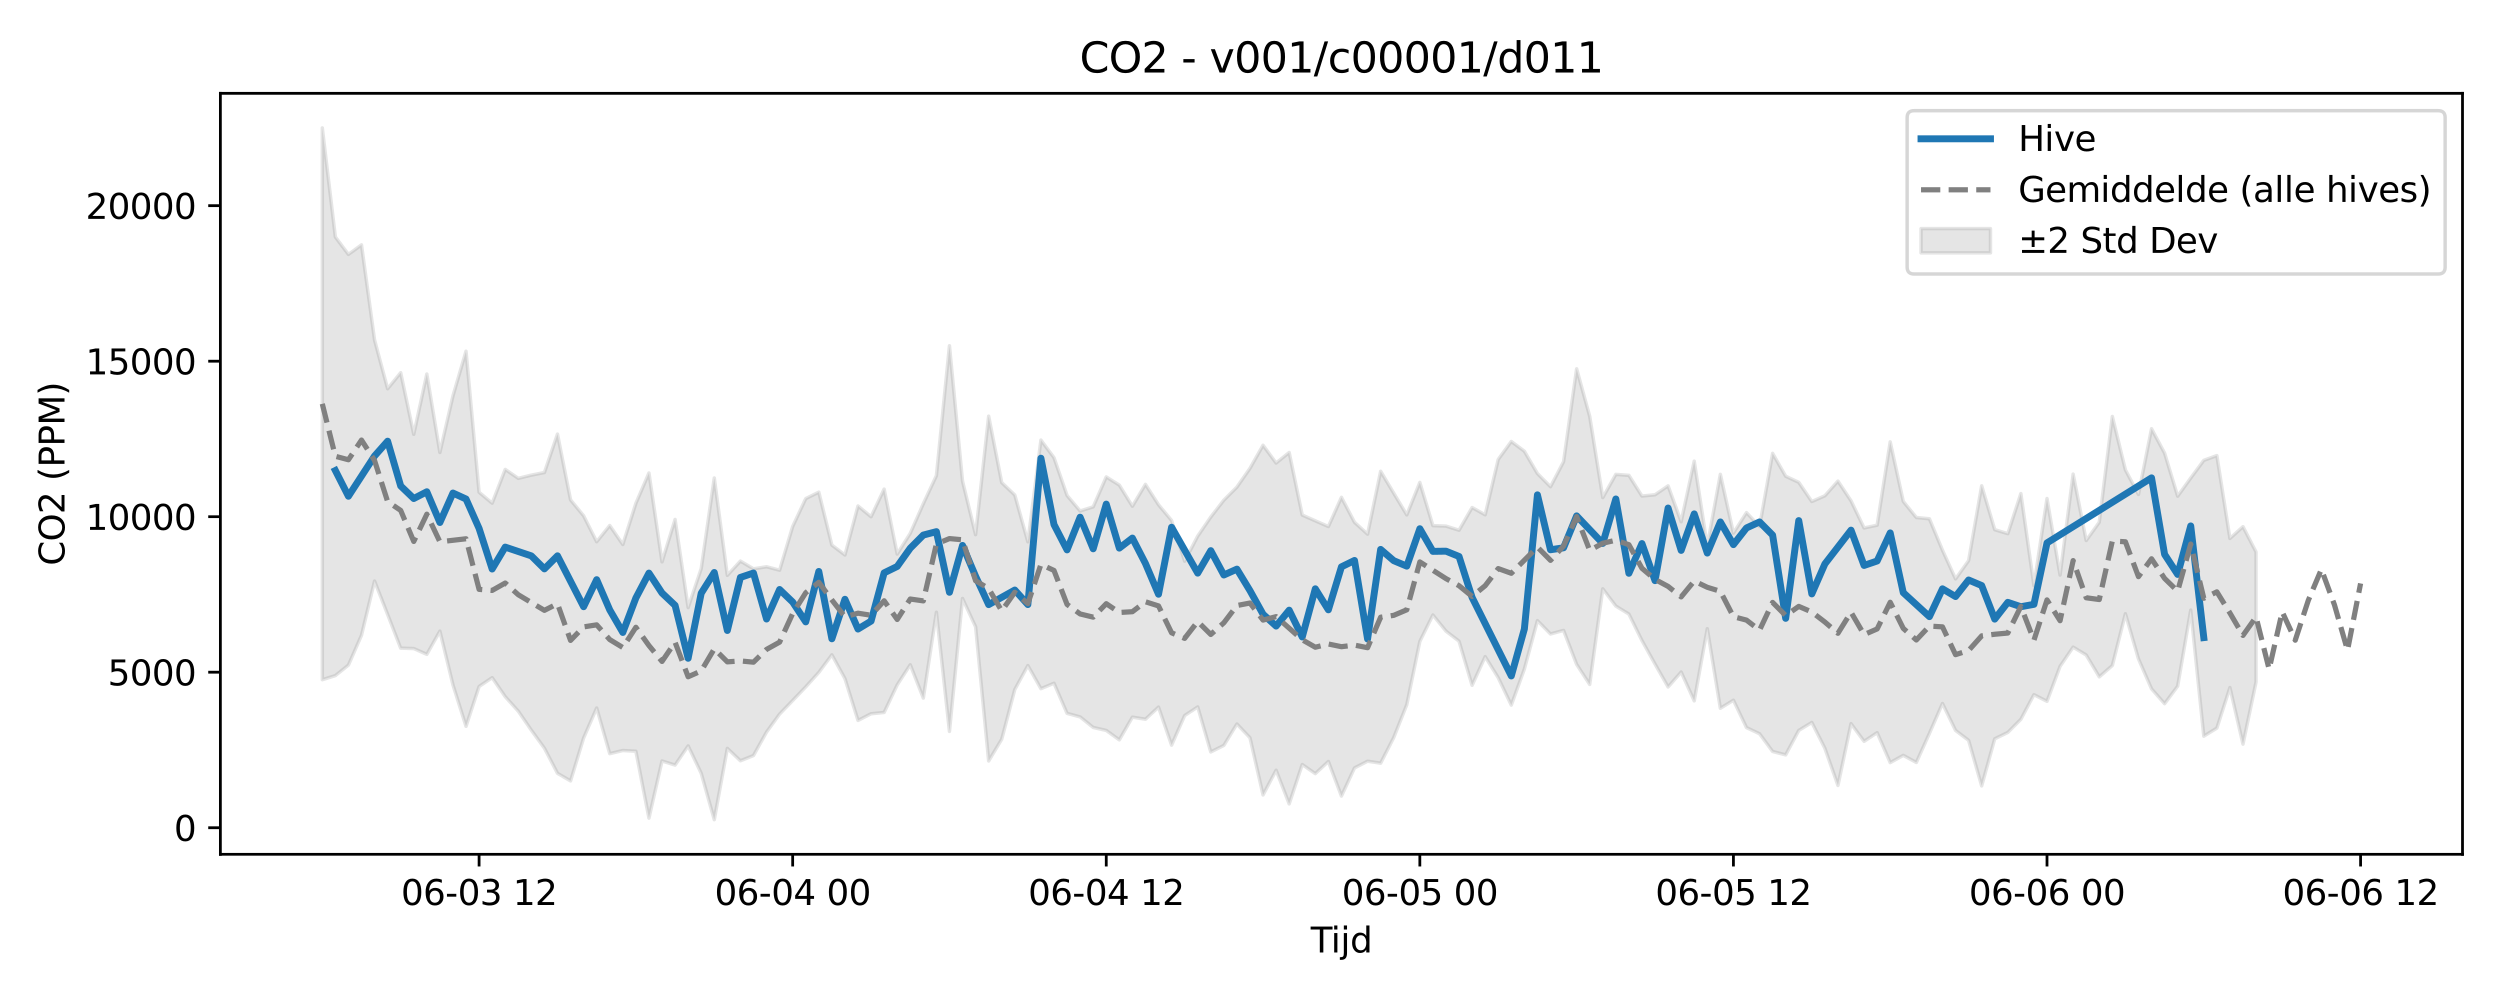 <?xml version="1.0" encoding="utf-8" standalone="no"?>
<!DOCTYPE svg PUBLIC "-//W3C//DTD SVG 1.1//EN"
  "http://www.w3.org/Graphics/SVG/1.1/DTD/svg11.dtd">
<svg xmlns:xlink="http://www.w3.org/1999/xlink" width="720pt" height="288pt" viewBox="0 0 720 288" xmlns="http://www.w3.org/2000/svg" version="1.1">
 <defs>
  <style type="text/css">*{stroke-linejoin: round; stroke-linecap: butt}</style>
 </defs>
 <g id="figure_1">
  <g id="patch_1">
   <path d="M 0 288 
L 720 288 
L 720 0 
L 0 0 
z
" style="fill: #ffffff"/>
  </g>
  <g id="axes_1">
   <g id="patch_2">
    <path d="M 63.47 246.04 
L 709.2 246.04 
L 709.2 26.88 
L 63.47 26.88 
z
" style="fill: #ffffff"/>
   </g>
   <g id="FillBetweenPolyCollection_1">
    <defs>
     <path id="mf623553b68" d="M 92.821 -251.158 
L 92.821 -92.24 
L 96.584 -93.425 
L 100.347 -96.45 
L 104.11 -105.041 
L 107.873 -120.658 
L 111.636 -111.041 
L 115.399 -101.328 
L 119.162 -101.215 
L 122.925 -99.547 
L 126.688 -106.239 
L 130.451 -90.764 
L 134.214 -78.809 
L 137.977 -90.292 
L 141.74 -92.833 
L 145.503 -87.361 
L 149.266 -83.179 
L 153.029 -77.699 
L 156.792 -72.515 
L 160.555 -65.285 
L 164.318 -63.092 
L 168.081 -75.453 
L 171.844 -84.104 
L 175.607 -70.941 
L 179.37 -71.848 
L 183.133 -71.648 
L 186.896 -52.376 
L 190.659 -68.841 
L 194.422 -67.657 
L 198.185 -73.179 
L 201.948 -65.296 
L 205.711 -51.922 
L 209.474 -72.469 
L 213.237 -68.896 
L 217 -70.399 
L 220.763 -77.158 
L 224.526 -82.348 
L 228.289 -86.242 
L 232.052 -90.177 
L 235.815 -94.343 
L 239.578 -99.415 
L 243.341 -92.564 
L 247.104 -80.514 
L 250.867 -82.437 
L 254.63 -82.813 
L 258.393 -90.753 
L 262.156 -96.55 
L 265.919 -86.949 
L 269.682 -111.677 
L 273.445 -77.348 
L 277.208 -115.636 
L 280.971 -107.479 
L 284.734 -68.831 
L 288.497 -75.11 
L 292.26 -89.414 
L 296.023 -96.321 
L 299.786 -89.656 
L 303.549 -91.227 
L 307.312 -82.549 
L 311.075 -81.527 
L 314.838 -78.496 
L 318.601 -77.631 
L 322.364 -74.916 
L 326.127 -81.453 
L 329.89 -80.863 
L 333.653 -84.36 
L 337.416 -73.395 
L 341.179 -81.92 
L 344.942 -84.408 
L 348.705 -71.44 
L 352.468 -73.315 
L 356.231 -79.484 
L 359.994 -75.53 
L 363.757 -59.05 
L 367.52 -66.174 
L 371.283 -56.471 
L 375.046 -67.82 
L 378.809 -65.189 
L 382.572 -68.697 
L 386.335 -58.729 
L 390.098 -66.834 
L 393.861 -68.767 
L 397.624 -68.206 
L 401.387 -75.569 
L 405.15 -85.037 
L 408.913 -103.268 
L 412.676 -110.883 
L 416.439 -106.237 
L 420.202 -103.333 
L 423.965 -90.623 
L 427.728 -98.893 
L 431.491 -92.807 
L 435.254 -84.933 
L 439.017 -95.311 
L 442.78 -109.256 
L 446.543 -105.414 
L 450.306 -106.445 
L 454.069 -96.665 
L 457.832 -90.874 
L 461.595 -118.422 
L 465.358 -113.451 
L 469.121 -111.15 
L 472.884 -103.517 
L 476.647 -96.754 
L 480.41 -90.147 
L 484.173 -94.454 
L 487.936 -86.148 
L 491.699 -106.943 
L 495.462 -84.016 
L 499.225 -86.336 
L 502.988 -78.452 
L 506.751 -76.675 
L 510.514 -71.568 
L 514.277 -70.593 
L 518.04 -77.633 
L 521.803 -79.932 
L 525.566 -72.485 
L 529.329 -61.784 
L 533.092 -79.595 
L 536.855 -74.493 
L 540.618 -76.992 
L 544.381 -68.359 
L 548.144 -70.456 
L 551.907 -68.408 
L 555.67 -76.779 
L 559.433 -85.391 
L 563.196 -77.64 
L 566.959 -74.776 
L 570.722 -61.653 
L 574.485 -75.221 
L 578.248 -77.055 
L 582.011 -80.845 
L 585.774 -87.93 
L 589.537 -86.021 
L 593.3 -96.102 
L 597.063 -101.623 
L 600.826 -99.358 
L 604.589 -93.065 
L 608.352 -96.327 
L 612.115 -111.254 
L 615.878 -98.248 
L 619.641 -89.616 
L 623.404 -85.328 
L 627.167 -90.382 
L 630.93 -112.305 
L 634.693 -75.979 
L 638.456 -78.304 
L 642.219 -89.984 
L 645.982 -73.684 
L 649.745 -91.595 
L 649.745 -129.028 
L 649.745 -129.028 
L 645.982 -136.325 
L 642.219 -132.919 
L 638.456 -156.793 
L 634.693 -155.423 
L 630.93 -150.32 
L 627.167 -145.1 
L 623.404 -157.495 
L 619.641 -164.526 
L 615.878 -145.599 
L 612.115 -152.681 
L 608.352 -168.059 
L 604.589 -137.599 
L 600.826 -132.33 
L 597.063 -151.463 
L 593.3 -122.376 
L 589.537 -144.43 
L 585.774 -119.304 
L 582.011 -145.851 
L 578.248 -134.306 
L 574.485 -135.451 
L 570.722 -148.095 
L 566.959 -126.538 
L 563.196 -121.272 
L 559.433 -129.543 
L 555.67 -138.594 
L 551.907 -138.961 
L 548.144 -143.586 
L 544.381 -160.74 
L 540.618 -136.74 
L 536.855 -135.951 
L 533.092 -143.776 
L 529.329 -149.447 
L 525.566 -145.219 
L 521.803 -143.558 
L 518.04 -149.091 
L 514.277 -150.837 
L 510.514 -157.441 
L 506.751 -136.35 
L 502.988 -140.37 
L 499.225 -134.455 
L 495.462 -151.398 
L 491.699 -130.779 
L 487.936 -155.191 
L 484.173 -137.733 
L 480.41 -148.075 
L 476.647 -145.51 
L 472.884 -145.139 
L 469.121 -151.106 
L 465.358 -151.38 
L 461.595 -144.682 
L 457.832 -168.099 
L 454.069 -181.783 
L 450.306 -155.021 
L 446.543 -147.827 
L 442.78 -151.618 
L 439.017 -158.057 
L 435.254 -160.856 
L 431.491 -155.686 
L 427.728 -139.741 
L 423.965 -141.833 
L 420.202 -135.298 
L 416.439 -136.485 
L 412.676 -136.618 
L 408.913 -149.064 
L 405.15 -139.713 
L 401.387 -145.986 
L 397.624 -152.279 
L 393.861 -134.158 
L 390.098 -137.586 
L 386.335 -144.773 
L 382.572 -136.36 
L 378.809 -138.009 
L 375.046 -139.67 
L 371.283 -157.682 
L 367.52 -154.65 
L 363.757 -159.773 
L 359.994 -153.131 
L 356.231 -147.727 
L 352.468 -143.962 
L 348.705 -139.099 
L 344.942 -133.599 
L 341.179 -126.383 
L 337.416 -138.108 
L 333.653 -142.634 
L 329.89 -148.518 
L 326.127 -142.201 
L 322.364 -148.296 
L 318.601 -150.645 
L 314.838 -142.028 
L 311.075 -140.839 
L 307.312 -145.308 
L 303.549 -156.192 
L 299.786 -161.261 
L 296.023 -131.947 
L 292.26 -145.436 
L 288.497 -149.013 
L 284.734 -168.147 
L 280.971 -134.014 
L 277.208 -149.437 
L 273.445 -188.43 
L 269.682 -151.006 
L 265.919 -142.939 
L 262.156 -134.41 
L 258.393 -128.431 
L 254.63 -147.139 
L 250.867 -139.178 
L 247.104 -142.281 
L 243.341 -128.165 
L 239.578 -131.015 
L 235.815 -146.263 
L 232.052 -144.402 
L 228.289 -136.366 
L 224.526 -123.783 
L 220.763 -124.782 
L 217 -124.183 
L 213.237 -126.411 
L 209.474 -122.298 
L 205.711 -150.341 
L 201.948 -124.236 
L 198.185 -113.006 
L 194.422 -138.41 
L 190.659 -126.175 
L 186.896 -151.785 
L 183.133 -143.034 
L 179.37 -131.178 
L 175.607 -136.661 
L 171.844 -131.983 
L 168.081 -139.455 
L 164.318 -144.037 
L 160.555 -162.981 
L 156.792 -151.917 
L 153.029 -151.164 
L 149.266 -150.239 
L 145.503 -152.81 
L 141.74 -143.083 
L 137.977 -146.232 
L 134.214 -186.854 
L 130.451 -173.976 
L 126.688 -157.687 
L 122.925 -180.281 
L 119.162 -162.914 
L 115.399 -180.665 
L 111.636 -176.038 
L 107.873 -190.085 
L 104.11 -217.487 
L 100.347 -214.733 
L 96.584 -219.756 
L 92.821 -251.158 
z
" style="stroke: #808080; stroke-opacity: 0.2"/>
    </defs>
    <g clip-path="url(#p14a49594f2)">
     <use xlink:href="#mf623553b68" x="0" y="288" style="fill: #808080; fill-opacity: 0.2; stroke: #808080; stroke-opacity: 0.2"/>
    </g>
   </g>
   <g id="matplotlib.axis_1">
    <g id="xtick_1">
     <g id="line2d_1">
      <defs>
       <path id="medcf468f20" d="M 0 0 
L 0 3.5 
" style="stroke: #000000; stroke-width: 0.8"/>
      </defs>
      <g>
       <use xlink:href="#medcf468f20" x="137.977" y="246.04" style="stroke: #000000; stroke-width: 0.8"/>
      </g>
     </g>
     <g id="text_1">
      <!-- 06-03 12 -->
      <g transform="translate(115.497 260.638) scale(0.1 -0.1)">
       <defs>
        <path id="DejaVuSans-30" d="M 2034 4250 
Q 1547 4250 1301 3770 
Q 1056 3291 1056 2328 
Q 1056 1369 1301 889 
Q 1547 409 2034 409 
Q 2525 409 2770 889 
Q 3016 1369 3016 2328 
Q 3016 3291 2770 3770 
Q 2525 4250 2034 4250 
z
M 2034 4750 
Q 2819 4750 3233 4129 
Q 3647 3509 3647 2328 
Q 3647 1150 3233 529 
Q 2819 -91 2034 -91 
Q 1250 -91 836 529 
Q 422 1150 422 2328 
Q 422 3509 836 4129 
Q 1250 4750 2034 4750 
z
" transform="scale(0.016)"/>
        <path id="DejaVuSans-36" d="M 2113 2584 
Q 1688 2584 1439 2293 
Q 1191 2003 1191 1497 
Q 1191 994 1439 701 
Q 1688 409 2113 409 
Q 2538 409 2786 701 
Q 3034 994 3034 1497 
Q 3034 2003 2786 2293 
Q 2538 2584 2113 2584 
z
M 3366 4563 
L 3366 3988 
Q 3128 4100 2886 4159 
Q 2644 4219 2406 4219 
Q 1781 4219 1451 3797 
Q 1122 3375 1075 2522 
Q 1259 2794 1537 2939 
Q 1816 3084 2150 3084 
Q 2853 3084 3261 2657 
Q 3669 2231 3669 1497 
Q 3669 778 3244 343 
Q 2819 -91 2113 -91 
Q 1303 -91 875 529 
Q 447 1150 447 2328 
Q 447 3434 972 4092 
Q 1497 4750 2381 4750 
Q 2619 4750 2861 4703 
Q 3103 4656 3366 4563 
z
" transform="scale(0.016)"/>
        <path id="DejaVuSans-2d" d="M 313 2009 
L 1997 2009 
L 1997 1497 
L 313 1497 
L 313 2009 
z
" transform="scale(0.016)"/>
        <path id="DejaVuSans-33" d="M 2597 2516 
Q 3050 2419 3304 2112 
Q 3559 1806 3559 1356 
Q 3559 666 3084 287 
Q 2609 -91 1734 -91 
Q 1441 -91 1130 -33 
Q 819 25 488 141 
L 488 750 
Q 750 597 1062 519 
Q 1375 441 1716 441 
Q 2309 441 2620 675 
Q 2931 909 2931 1356 
Q 2931 1769 2642 2001 
Q 2353 2234 1838 2234 
L 1294 2234 
L 1294 2753 
L 1863 2753 
Q 2328 2753 2575 2939 
Q 2822 3125 2822 3475 
Q 2822 3834 2567 4026 
Q 2313 4219 1838 4219 
Q 1578 4219 1281 4162 
Q 984 4106 628 3988 
L 628 4550 
Q 988 4650 1302 4700 
Q 1616 4750 1894 4750 
Q 2613 4750 3031 4423 
Q 3450 4097 3450 3541 
Q 3450 3153 3228 2886 
Q 3006 2619 2597 2516 
z
" transform="scale(0.016)"/>
        <path id="DejaVuSans-20" transform="scale(0.016)"/>
        <path id="DejaVuSans-31" d="M 794 531 
L 1825 531 
L 1825 4091 
L 703 3866 
L 703 4441 
L 1819 4666 
L 2450 4666 
L 2450 531 
L 3481 531 
L 3481 0 
L 794 0 
L 794 531 
z
" transform="scale(0.016)"/>
        <path id="DejaVuSans-32" d="M 1228 531 
L 3431 531 
L 3431 0 
L 469 0 
L 469 531 
Q 828 903 1448 1529 
Q 2069 2156 2228 2338 
Q 2531 2678 2651 2914 
Q 2772 3150 2772 3378 
Q 2772 3750 2511 3984 
Q 2250 4219 1831 4219 
Q 1534 4219 1204 4116 
Q 875 4013 500 3803 
L 500 4441 
Q 881 4594 1212 4672 
Q 1544 4750 1819 4750 
Q 2544 4750 2975 4387 
Q 3406 4025 3406 3419 
Q 3406 3131 3298 2873 
Q 3191 2616 2906 2266 
Q 2828 2175 2409 1742 
Q 1991 1309 1228 531 
z
" transform="scale(0.016)"/>
       </defs>
       <use xlink:href="#DejaVuSans-30"/>
       <use xlink:href="#DejaVuSans-36" transform="translate(63.623 0)"/>
       <use xlink:href="#DejaVuSans-2d" transform="translate(127.246 0)"/>
       <use xlink:href="#DejaVuSans-30" transform="translate(163.33 0)"/>
       <use xlink:href="#DejaVuSans-33" transform="translate(226.953 0)"/>
       <use xlink:href="#DejaVuSans-20" transform="translate(290.576 0)"/>
       <use xlink:href="#DejaVuSans-31" transform="translate(322.363 0)"/>
       <use xlink:href="#DejaVuSans-32" transform="translate(385.986 0)"/>
      </g>
     </g>
    </g>
    <g id="xtick_2">
     <g id="line2d_2">
      <g>
       <use xlink:href="#medcf468f20" x="228.289" y="246.04" style="stroke: #000000; stroke-width: 0.8"/>
      </g>
     </g>
     <g id="text_2">
      <!-- 06-04 00 -->
      <g transform="translate(205.809 260.638) scale(0.1 -0.1)">
       <defs>
        <path id="DejaVuSans-34" d="M 2419 4116 
L 825 1625 
L 2419 1625 
L 2419 4116 
z
M 2253 4666 
L 3047 4666 
L 3047 1625 
L 3713 1625 
L 3713 1100 
L 3047 1100 
L 3047 0 
L 2419 0 
L 2419 1100 
L 313 1100 
L 313 1709 
L 2253 4666 
z
" transform="scale(0.016)"/>
       </defs>
       <use xlink:href="#DejaVuSans-30"/>
       <use xlink:href="#DejaVuSans-36" transform="translate(63.623 0)"/>
       <use xlink:href="#DejaVuSans-2d" transform="translate(127.246 0)"/>
       <use xlink:href="#DejaVuSans-30" transform="translate(163.33 0)"/>
       <use xlink:href="#DejaVuSans-34" transform="translate(226.953 0)"/>
       <use xlink:href="#DejaVuSans-20" transform="translate(290.576 0)"/>
       <use xlink:href="#DejaVuSans-30" transform="translate(322.363 0)"/>
       <use xlink:href="#DejaVuSans-30" transform="translate(385.986 0)"/>
      </g>
     </g>
    </g>
    <g id="xtick_3">
     <g id="line2d_3">
      <g>
       <use xlink:href="#medcf468f20" x="318.601" y="246.04" style="stroke: #000000; stroke-width: 0.8"/>
      </g>
     </g>
     <g id="text_3">
      <!-- 06-04 12 -->
      <g transform="translate(296.121 260.638) scale(0.1 -0.1)">
       <use xlink:href="#DejaVuSans-30"/>
       <use xlink:href="#DejaVuSans-36" transform="translate(63.623 0)"/>
       <use xlink:href="#DejaVuSans-2d" transform="translate(127.246 0)"/>
       <use xlink:href="#DejaVuSans-30" transform="translate(163.33 0)"/>
       <use xlink:href="#DejaVuSans-34" transform="translate(226.953 0)"/>
       <use xlink:href="#DejaVuSans-20" transform="translate(290.576 0)"/>
       <use xlink:href="#DejaVuSans-31" transform="translate(322.363 0)"/>
       <use xlink:href="#DejaVuSans-32" transform="translate(385.986 0)"/>
      </g>
     </g>
    </g>
    <g id="xtick_4">
     <g id="line2d_4">
      <g>
       <use xlink:href="#medcf468f20" x="408.913" y="246.04" style="stroke: #000000; stroke-width: 0.8"/>
      </g>
     </g>
     <g id="text_4">
      <!-- 06-05 00 -->
      <g transform="translate(386.433 260.638) scale(0.1 -0.1)">
       <defs>
        <path id="DejaVuSans-35" d="M 691 4666 
L 3169 4666 
L 3169 4134 
L 1269 4134 
L 1269 2991 
Q 1406 3038 1543 3061 
Q 1681 3084 1819 3084 
Q 2600 3084 3056 2656 
Q 3513 2228 3513 1497 
Q 3513 744 3044 326 
Q 2575 -91 1722 -91 
Q 1428 -91 1123 -41 
Q 819 9 494 109 
L 494 744 
Q 775 591 1075 516 
Q 1375 441 1709 441 
Q 2250 441 2565 725 
Q 2881 1009 2881 1497 
Q 2881 1984 2565 2268 
Q 2250 2553 1709 2553 
Q 1456 2553 1204 2497 
Q 953 2441 691 2322 
L 691 4666 
z
" transform="scale(0.016)"/>
       </defs>
       <use xlink:href="#DejaVuSans-30"/>
       <use xlink:href="#DejaVuSans-36" transform="translate(63.623 0)"/>
       <use xlink:href="#DejaVuSans-2d" transform="translate(127.246 0)"/>
       <use xlink:href="#DejaVuSans-30" transform="translate(163.33 0)"/>
       <use xlink:href="#DejaVuSans-35" transform="translate(226.953 0)"/>
       <use xlink:href="#DejaVuSans-20" transform="translate(290.576 0)"/>
       <use xlink:href="#DejaVuSans-30" transform="translate(322.363 0)"/>
       <use xlink:href="#DejaVuSans-30" transform="translate(385.986 0)"/>
      </g>
     </g>
    </g>
    <g id="xtick_5">
     <g id="line2d_5">
      <g>
       <use xlink:href="#medcf468f20" x="499.225" y="246.04" style="stroke: #000000; stroke-width: 0.8"/>
      </g>
     </g>
     <g id="text_5">
      <!-- 06-05 12 -->
      <g transform="translate(476.744 260.638) scale(0.1 -0.1)">
       <use xlink:href="#DejaVuSans-30"/>
       <use xlink:href="#DejaVuSans-36" transform="translate(63.623 0)"/>
       <use xlink:href="#DejaVuSans-2d" transform="translate(127.246 0)"/>
       <use xlink:href="#DejaVuSans-30" transform="translate(163.33 0)"/>
       <use xlink:href="#DejaVuSans-35" transform="translate(226.953 0)"/>
       <use xlink:href="#DejaVuSans-20" transform="translate(290.576 0)"/>
       <use xlink:href="#DejaVuSans-31" transform="translate(322.363 0)"/>
       <use xlink:href="#DejaVuSans-32" transform="translate(385.986 0)"/>
      </g>
     </g>
    </g>
    <g id="xtick_6">
     <g id="line2d_6">
      <g>
       <use xlink:href="#medcf468f20" x="589.537" y="246.04" style="stroke: #000000; stroke-width: 0.8"/>
      </g>
     </g>
     <g id="text_6">
      <!-- 06-06 00 -->
      <g transform="translate(567.056 260.638) scale(0.1 -0.1)">
       <use xlink:href="#DejaVuSans-30"/>
       <use xlink:href="#DejaVuSans-36" transform="translate(63.623 0)"/>
       <use xlink:href="#DejaVuSans-2d" transform="translate(127.246 0)"/>
       <use xlink:href="#DejaVuSans-30" transform="translate(163.33 0)"/>
       <use xlink:href="#DejaVuSans-36" transform="translate(226.953 0)"/>
       <use xlink:href="#DejaVuSans-20" transform="translate(290.576 0)"/>
       <use xlink:href="#DejaVuSans-30" transform="translate(322.363 0)"/>
       <use xlink:href="#DejaVuSans-30" transform="translate(385.986 0)"/>
      </g>
     </g>
    </g>
    <g id="xtick_7">
     <g id="line2d_7">
      <g>
       <use xlink:href="#medcf468f20" x="679.849" y="246.04" style="stroke: #000000; stroke-width: 0.8"/>
      </g>
     </g>
     <g id="text_7">
      <!-- 06-06 12 -->
      <g transform="translate(657.368 260.638) scale(0.1 -0.1)">
       <use xlink:href="#DejaVuSans-30"/>
       <use xlink:href="#DejaVuSans-36" transform="translate(63.623 0)"/>
       <use xlink:href="#DejaVuSans-2d" transform="translate(127.246 0)"/>
       <use xlink:href="#DejaVuSans-30" transform="translate(163.33 0)"/>
       <use xlink:href="#DejaVuSans-36" transform="translate(226.953 0)"/>
       <use xlink:href="#DejaVuSans-20" transform="translate(290.576 0)"/>
       <use xlink:href="#DejaVuSans-31" transform="translate(322.363 0)"/>
       <use xlink:href="#DejaVuSans-32" transform="translate(385.986 0)"/>
      </g>
     </g>
    </g>
    <g id="text_8">
     <!-- Tijd -->
     <g transform="translate(377.485 274.317) scale(0.1 -0.1)">
      <defs>
       <path id="DejaVuSans-54" d="M -19 4666 
L 3928 4666 
L 3928 4134 
L 2272 4134 
L 2272 0 
L 1638 0 
L 1638 4134 
L -19 4134 
L -19 4666 
z
" transform="scale(0.016)"/>
       <path id="DejaVuSans-69" d="M 603 3500 
L 1178 3500 
L 1178 0 
L 603 0 
L 603 3500 
z
M 603 4863 
L 1178 4863 
L 1178 4134 
L 603 4134 
L 603 4863 
z
" transform="scale(0.016)"/>
       <path id="DejaVuSans-6a" d="M 603 3500 
L 1178 3500 
L 1178 -63 
Q 1178 -731 923 -1031 
Q 669 -1331 103 -1331 
L -116 -1331 
L -116 -844 
L 38 -844 
Q 366 -844 484 -692 
Q 603 -541 603 -63 
L 603 3500 
z
M 603 4863 
L 1178 4863 
L 1178 4134 
L 603 4134 
L 603 4863 
z
" transform="scale(0.016)"/>
       <path id="DejaVuSans-64" d="M 2906 2969 
L 2906 4863 
L 3481 4863 
L 3481 0 
L 2906 0 
L 2906 525 
Q 2725 213 2448 61 
Q 2172 -91 1784 -91 
Q 1150 -91 751 415 
Q 353 922 353 1747 
Q 353 2572 751 3078 
Q 1150 3584 1784 3584 
Q 2172 3584 2448 3432 
Q 2725 3281 2906 2969 
z
M 947 1747 
Q 947 1113 1208 752 
Q 1469 391 1925 391 
Q 2381 391 2643 752 
Q 2906 1113 2906 1747 
Q 2906 2381 2643 2742 
Q 2381 3103 1925 3103 
Q 1469 3103 1208 2742 
Q 947 2381 947 1747 
z
" transform="scale(0.016)"/>
      </defs>
      <use xlink:href="#DejaVuSans-54"/>
      <use xlink:href="#DejaVuSans-69" transform="translate(57.959 0)"/>
      <use xlink:href="#DejaVuSans-6a" transform="translate(85.742 0)"/>
      <use xlink:href="#DejaVuSans-64" transform="translate(113.525 0)"/>
     </g>
    </g>
   </g>
   <g id="matplotlib.axis_2">
    <g id="ytick_1">
     <g id="line2d_8">
      <defs>
       <path id="m38bb915f45" d="M 0 0 
L -3.5 0 
" style="stroke: #000000; stroke-width: 0.8"/>
      </defs>
      <g>
       <use xlink:href="#m38bb915f45" x="63.47" y="238.382" style="stroke: #000000; stroke-width: 0.8"/>
      </g>
     </g>
     <g id="text_9">
      <!-- 0 -->
      <g transform="translate(50.108 242.181) scale(0.1 -0.1)">
       <use xlink:href="#DejaVuSans-30"/>
      </g>
     </g>
    </g>
    <g id="ytick_2">
     <g id="line2d_9">
      <g>
       <use xlink:href="#m38bb915f45" x="63.47" y="193.594" style="stroke: #000000; stroke-width: 0.8"/>
      </g>
     </g>
     <g id="text_10">
      <!-- 5000 -->
      <g transform="translate(31.02 197.394) scale(0.1 -0.1)">
       <use xlink:href="#DejaVuSans-35"/>
       <use xlink:href="#DejaVuSans-30" transform="translate(63.623 0)"/>
       <use xlink:href="#DejaVuSans-30" transform="translate(127.246 0)"/>
       <use xlink:href="#DejaVuSans-30" transform="translate(190.869 0)"/>
      </g>
     </g>
    </g>
    <g id="ytick_3">
     <g id="line2d_10">
      <g>
       <use xlink:href="#m38bb915f45" x="63.47" y="148.807" style="stroke: #000000; stroke-width: 0.8"/>
      </g>
     </g>
     <g id="text_11">
      <!-- 10000 -->
      <g transform="translate(24.657 152.607) scale(0.1 -0.1)">
       <use xlink:href="#DejaVuSans-31"/>
       <use xlink:href="#DejaVuSans-30" transform="translate(63.623 0)"/>
       <use xlink:href="#DejaVuSans-30" transform="translate(127.246 0)"/>
       <use xlink:href="#DejaVuSans-30" transform="translate(190.869 0)"/>
       <use xlink:href="#DejaVuSans-30" transform="translate(254.492 0)"/>
      </g>
     </g>
    </g>
    <g id="ytick_4">
     <g id="line2d_11">
      <g>
       <use xlink:href="#m38bb915f45" x="63.47" y="104.02" style="stroke: #000000; stroke-width: 0.8"/>
      </g>
     </g>
     <g id="text_12">
      <!-- 15000 -->
      <g transform="translate(24.657 107.819) scale(0.1 -0.1)">
       <use xlink:href="#DejaVuSans-31"/>
       <use xlink:href="#DejaVuSans-35" transform="translate(63.623 0)"/>
       <use xlink:href="#DejaVuSans-30" transform="translate(127.246 0)"/>
       <use xlink:href="#DejaVuSans-30" transform="translate(190.869 0)"/>
       <use xlink:href="#DejaVuSans-30" transform="translate(254.492 0)"/>
      </g>
     </g>
    </g>
    <g id="ytick_5">
     <g id="line2d_12">
      <g>
       <use xlink:href="#m38bb915f45" x="63.47" y="59.233" style="stroke: #000000; stroke-width: 0.8"/>
      </g>
     </g>
     <g id="text_13">
      <!-- 20000 -->
      <g transform="translate(24.657 63.032) scale(0.1 -0.1)">
       <use xlink:href="#DejaVuSans-32"/>
       <use xlink:href="#DejaVuSans-30" transform="translate(63.623 0)"/>
       <use xlink:href="#DejaVuSans-30" transform="translate(127.246 0)"/>
       <use xlink:href="#DejaVuSans-30" transform="translate(190.869 0)"/>
       <use xlink:href="#DejaVuSans-30" transform="translate(254.492 0)"/>
      </g>
     </g>
    </g>
    <g id="text_14">
     <!-- CO2 (PPM) -->
     <g transform="translate(18.578 162.903) rotate(-90) scale(0.1 -0.1)">
      <defs>
       <path id="DejaVuSans-43" d="M 4122 4306 
L 4122 3641 
Q 3803 3938 3442 4084 
Q 3081 4231 2675 4231 
Q 1875 4231 1450 3742 
Q 1025 3253 1025 2328 
Q 1025 1406 1450 917 
Q 1875 428 2675 428 
Q 3081 428 3442 575 
Q 3803 722 4122 1019 
L 4122 359 
Q 3791 134 3420 21 
Q 3050 -91 2638 -91 
Q 1578 -91 968 557 
Q 359 1206 359 2328 
Q 359 3453 968 4101 
Q 1578 4750 2638 4750 
Q 3056 4750 3426 4639 
Q 3797 4528 4122 4306 
z
" transform="scale(0.016)"/>
       <path id="DejaVuSans-4f" d="M 2522 4238 
Q 1834 4238 1429 3725 
Q 1025 3213 1025 2328 
Q 1025 1447 1429 934 
Q 1834 422 2522 422 
Q 3209 422 3611 934 
Q 4013 1447 4013 2328 
Q 4013 3213 3611 3725 
Q 3209 4238 2522 4238 
z
M 2522 4750 
Q 3503 4750 4090 4092 
Q 4678 3434 4678 2328 
Q 4678 1225 4090 567 
Q 3503 -91 2522 -91 
Q 1538 -91 948 565 
Q 359 1222 359 2328 
Q 359 3434 948 4092 
Q 1538 4750 2522 4750 
z
" transform="scale(0.016)"/>
       <path id="DejaVuSans-28" d="M 1984 4856 
Q 1566 4138 1362 3434 
Q 1159 2731 1159 2009 
Q 1159 1288 1364 580 
Q 1569 -128 1984 -844 
L 1484 -844 
Q 1016 -109 783 600 
Q 550 1309 550 2009 
Q 550 2706 781 3412 
Q 1013 4119 1484 4856 
L 1984 4856 
z
" transform="scale(0.016)"/>
       <path id="DejaVuSans-50" d="M 1259 4147 
L 1259 2394 
L 2053 2394 
Q 2494 2394 2734 2622 
Q 2975 2850 2975 3272 
Q 2975 3691 2734 3919 
Q 2494 4147 2053 4147 
L 1259 4147 
z
M 628 4666 
L 2053 4666 
Q 2838 4666 3239 4311 
Q 3641 3956 3641 3272 
Q 3641 2581 3239 2228 
Q 2838 1875 2053 1875 
L 1259 1875 
L 1259 0 
L 628 0 
L 628 4666 
z
" transform="scale(0.016)"/>
       <path id="DejaVuSans-4d" d="M 628 4666 
L 1569 4666 
L 2759 1491 
L 3956 4666 
L 4897 4666 
L 4897 0 
L 4281 0 
L 4281 4097 
L 3078 897 
L 2444 897 
L 1241 4097 
L 1241 0 
L 628 0 
L 628 4666 
z
" transform="scale(0.016)"/>
       <path id="DejaVuSans-29" d="M 513 4856 
L 1013 4856 
Q 1481 4119 1714 3412 
Q 1947 2706 1947 2009 
Q 1947 1309 1714 600 
Q 1481 -109 1013 -844 
L 513 -844 
Q 928 -128 1133 580 
Q 1338 1288 1338 2009 
Q 1338 2731 1133 3434 
Q 928 4138 513 4856 
z
" transform="scale(0.016)"/>
      </defs>
      <use xlink:href="#DejaVuSans-43"/>
      <use xlink:href="#DejaVuSans-4f" transform="translate(69.824 0)"/>
      <use xlink:href="#DejaVuSans-32" transform="translate(148.535 0)"/>
      <use xlink:href="#DejaVuSans-20" transform="translate(212.158 0)"/>
      <use xlink:href="#DejaVuSans-28" transform="translate(243.945 0)"/>
      <use xlink:href="#DejaVuSans-50" transform="translate(282.959 0)"/>
      <use xlink:href="#DejaVuSans-50" transform="translate(343.262 0)"/>
      <use xlink:href="#DejaVuSans-4d" transform="translate(403.564 0)"/>
      <use xlink:href="#DejaVuSans-29" transform="translate(489.844 0)"/>
     </g>
    </g>
   </g>
   <g id="line2d_13">
    <path d="M 96.584 135.506 
L 100.347 142.918 
L 107.873 131.322 
L 111.636 127.068 
L 115.399 139.957 
L 119.162 143.576 
L 122.925 141.628 
L 126.688 150.479 
L 130.451 141.995 
L 134.214 143.717 
L 137.977 152.187 
L 141.74 163.877 
L 145.503 157.565 
L 153.029 160.094 
L 156.792 163.833 
L 160.555 160.076 
L 168.081 174.73 
L 171.844 166.952 
L 175.607 175.653 
L 179.37 182.147 
L 183.133 172.213 
L 186.896 165.052 
L 190.659 170.789 
L 194.422 174.345 
L 198.185 189.579 
L 201.948 170.852 
L 205.711 164.883 
L 209.474 181.577 
L 213.237 166.301 
L 217 165.032 
L 220.763 178.274 
L 224.526 169.777 
L 228.289 173.392 
L 232.052 179.098 
L 235.815 164.581 
L 239.578 183.968 
L 243.341 172.598 
L 247.104 181.165 
L 250.867 178.877 
L 254.63 164.984 
L 258.393 163.142 
L 262.156 157.872 
L 265.919 154.097 
L 269.682 153.116 
L 273.445 170.578 
L 277.208 157.088 
L 280.971 165.97 
L 284.734 174.13 
L 292.26 169.932 
L 296.023 174.112 
L 299.786 131.967 
L 303.549 151.074 
L 307.312 158.362 
L 311.075 148.957 
L 314.838 158.051 
L 318.601 145.189 
L 322.364 157.854 
L 326.127 154.97 
L 329.89 162.288 
L 333.653 171.138 
L 337.416 151.847 
L 344.942 165.059 
L 348.705 158.589 
L 352.468 165.598 
L 356.231 163.91 
L 359.994 170.108 
L 363.757 176.898 
L 367.52 180.311 
L 371.283 175.733 
L 375.046 183.446 
L 378.809 169.577 
L 382.572 175.626 
L 386.335 163.25 
L 390.098 161.413 
L 393.861 184.031 
L 397.624 158.234 
L 401.387 161.467 
L 405.15 163.047 
L 408.913 152.277 
L 412.676 158.795 
L 416.439 158.738 
L 420.202 160.261 
L 423.965 172.061 
L 435.254 194.669 
L 439.017 181.153 
L 442.78 142.519 
L 446.543 158.329 
L 450.306 157.765 
L 454.069 148.574 
L 461.595 156.497 
L 465.358 143.711 
L 469.121 165.105 
L 472.884 156.547 
L 476.647 167.224 
L 480.41 146.317 
L 484.173 158.513 
L 487.936 148.004 
L 491.699 159.282 
L 495.462 150.324 
L 499.225 156.851 
L 502.988 152.05 
L 506.751 150.318 
L 510.514 154.11 
L 514.277 178.08 
L 518.04 149.936 
L 521.803 171.043 
L 525.566 162.414 
L 533.092 152.686 
L 536.855 162.847 
L 540.618 161.563 
L 544.381 153.483 
L 548.144 170.69 
L 555.67 177.588 
L 559.433 169.58 
L 563.196 171.807 
L 566.959 167.039 
L 570.722 168.636 
L 574.485 178.304 
L 578.248 173.476 
L 582.011 174.736 
L 585.774 174.049 
L 589.537 156.352 
L 619.641 137.628 
L 623.404 159.664 
L 627.167 165.432 
L 630.93 151.472 
L 634.693 183.634 
L 634.693 183.634 
" clip-path="url(#p14a49594f2)" style="fill: none; stroke: #1f77b4; stroke-width: 2; stroke-linecap: square"/>
   </g>
   <g id="line2d_14">
    <path d="M 92.821 116.301 
L 96.584 131.41 
L 100.347 132.409 
L 104.11 126.736 
L 107.873 132.628 
L 111.636 144.461 
L 115.399 147.003 
L 119.162 155.935 
L 122.925 148.086 
L 126.688 156.037 
L 134.214 155.168 
L 137.977 169.738 
L 141.74 170.042 
L 145.503 167.914 
L 149.266 171.291 
L 156.792 175.784 
L 160.555 173.867 
L 164.318 184.435 
L 168.081 180.546 
L 171.844 179.956 
L 175.607 184.199 
L 179.37 186.487 
L 183.133 180.659 
L 186.896 185.92 
L 190.659 190.492 
L 194.422 184.967 
L 198.185 194.907 
L 201.948 193.234 
L 205.711 186.869 
L 209.474 190.616 
L 213.237 190.347 
L 217 190.709 
L 220.763 187.03 
L 224.526 184.935 
L 228.289 176.696 
L 232.052 170.71 
L 235.815 167.697 
L 239.578 172.785 
L 243.341 177.635 
L 247.104 176.603 
L 250.867 177.193 
L 254.63 173.024 
L 258.393 178.408 
L 262.156 172.52 
L 265.919 173.056 
L 269.682 156.658 
L 273.445 155.111 
L 277.208 155.463 
L 280.971 167.253 
L 284.734 169.511 
L 288.497 175.939 
L 292.26 170.575 
L 296.023 173.866 
L 299.786 162.542 
L 303.549 164.291 
L 307.312 174.071 
L 311.075 176.817 
L 314.838 177.738 
L 318.601 173.862 
L 322.364 176.394 
L 326.127 176.173 
L 329.89 173.309 
L 333.653 174.503 
L 337.416 182.248 
L 341.179 183.848 
L 344.942 178.996 
L 348.705 182.731 
L 352.468 179.362 
L 356.231 174.395 
L 359.994 173.67 
L 363.757 178.588 
L 367.52 177.588 
L 375.046 184.255 
L 378.809 186.401 
L 382.572 185.471 
L 386.335 186.249 
L 390.098 185.79 
L 393.861 186.537 
L 397.624 177.758 
L 401.387 177.222 
L 405.15 175.625 
L 408.913 161.834 
L 416.439 166.639 
L 420.202 168.684 
L 423.965 171.772 
L 427.728 168.683 
L 431.491 163.754 
L 435.254 165.105 
L 442.78 157.563 
L 446.543 161.38 
L 450.306 157.267 
L 454.069 148.776 
L 457.832 158.513 
L 461.595 156.448 
L 465.358 155.584 
L 469.121 156.872 
L 472.884 163.672 
L 476.647 166.868 
L 480.41 168.889 
L 484.173 171.906 
L 487.936 167.33 
L 491.699 169.139 
L 495.462 170.293 
L 499.225 177.604 
L 502.988 178.589 
L 506.751 181.487 
L 510.514 173.496 
L 514.277 177.285 
L 518.04 174.638 
L 521.803 176.255 
L 525.566 179.148 
L 529.329 182.384 
L 533.092 176.314 
L 536.855 182.778 
L 540.618 181.134 
L 544.381 173.451 
L 548.144 180.979 
L 551.907 184.315 
L 555.67 180.313 
L 559.433 180.533 
L 563.196 188.544 
L 566.959 187.343 
L 570.722 183.126 
L 574.485 182.664 
L 578.248 182.32 
L 582.011 174.652 
L 585.774 184.383 
L 589.537 172.774 
L 593.3 178.761 
L 597.063 161.457 
L 600.826 172.156 
L 604.589 172.668 
L 608.352 155.807 
L 612.115 156.032 
L 615.878 166.076 
L 619.641 160.929 
L 623.404 166.589 
L 627.167 170.259 
L 630.93 156.687 
L 634.693 172.299 
L 638.456 170.451 
L 642.219 176.548 
L 645.982 182.996 
L 649.745 177.688 
L 653.508 192.729 
L 657.271 176.208 
L 661.034 184.374 
L 664.797 172.888 
L 668.56 163.96 
L 672.323 174.202 
L 676.086 187.291 
L 679.849 168.03 
L 679.849 168.03 
" clip-path="url(#p14a49594f2)" style="fill: none; stroke-dasharray: 5.55,2.4; stroke-dashoffset: 0; stroke: #808080; stroke-width: 1.5"/>
   </g>
   <g id="patch_3">
    <path d="M 63.47 246.04 
L 63.47 26.88 
" style="fill: none; stroke: #000000; stroke-width: 0.8; stroke-linejoin: miter; stroke-linecap: square"/>
   </g>
   <g id="patch_4">
    <path d="M 709.2 246.04 
L 709.2 26.88 
" style="fill: none; stroke: #000000; stroke-width: 0.8; stroke-linejoin: miter; stroke-linecap: square"/>
   </g>
   <g id="patch_5">
    <path d="M 63.47 246.04 
L 709.2 246.04 
" style="fill: none; stroke: #000000; stroke-width: 0.8; stroke-linejoin: miter; stroke-linecap: square"/>
   </g>
   <g id="patch_6">
    <path d="M 63.47 26.88 
L 709.2 26.88 
" style="fill: none; stroke: #000000; stroke-width: 0.8; stroke-linejoin: miter; stroke-linecap: square"/>
   </g>
   <g id="text_15">
    <!-- CO2 - v001/c00001/d011 -->
    <g transform="translate(310.932 20.88) scale(0.12 -0.12)">
     <defs>
      <path id="DejaVuSans-76" d="M 191 3500 
L 800 3500 
L 1894 563 
L 2988 3500 
L 3597 3500 
L 2284 0 
L 1503 0 
L 191 3500 
z
" transform="scale(0.016)"/>
      <path id="DejaVuSans-2f" d="M 1625 4666 
L 2156 4666 
L 531 -594 
L 0 -594 
L 1625 4666 
z
" transform="scale(0.016)"/>
      <path id="DejaVuSans-63" d="M 3122 3366 
L 3122 2828 
Q 2878 2963 2633 3030 
Q 2388 3097 2138 3097 
Q 1578 3097 1268 2742 
Q 959 2388 959 1747 
Q 959 1106 1268 751 
Q 1578 397 2138 397 
Q 2388 397 2633 464 
Q 2878 531 3122 666 
L 3122 134 
Q 2881 22 2623 -34 
Q 2366 -91 2075 -91 
Q 1284 -91 818 406 
Q 353 903 353 1747 
Q 353 2603 823 3093 
Q 1294 3584 2113 3584 
Q 2378 3584 2631 3529 
Q 2884 3475 3122 3366 
z
" transform="scale(0.016)"/>
     </defs>
     <use xlink:href="#DejaVuSans-43"/>
     <use xlink:href="#DejaVuSans-4f" transform="translate(69.824 0)"/>
     <use xlink:href="#DejaVuSans-32" transform="translate(148.535 0)"/>
     <use xlink:href="#DejaVuSans-20" transform="translate(212.158 0)"/>
     <use xlink:href="#DejaVuSans-2d" transform="translate(243.945 0)"/>
     <use xlink:href="#DejaVuSans-20" transform="translate(280.029 0)"/>
     <use xlink:href="#DejaVuSans-76" transform="translate(311.816 0)"/>
     <use xlink:href="#DejaVuSans-30" transform="translate(370.996 0)"/>
     <use xlink:href="#DejaVuSans-30" transform="translate(434.619 0)"/>
     <use xlink:href="#DejaVuSans-31" transform="translate(498.242 0)"/>
     <use xlink:href="#DejaVuSans-2f" transform="translate(561.865 0)"/>
     <use xlink:href="#DejaVuSans-63" transform="translate(595.557 0)"/>
     <use xlink:href="#DejaVuSans-30" transform="translate(650.537 0)"/>
     <use xlink:href="#DejaVuSans-30" transform="translate(714.16 0)"/>
     <use xlink:href="#DejaVuSans-30" transform="translate(777.783 0)"/>
     <use xlink:href="#DejaVuSans-30" transform="translate(841.406 0)"/>
     <use xlink:href="#DejaVuSans-31" transform="translate(905.029 0)"/>
     <use xlink:href="#DejaVuSans-2f" transform="translate(968.652 0)"/>
     <use xlink:href="#DejaVuSans-64" transform="translate(1002.344 0)"/>
     <use xlink:href="#DejaVuSans-30" transform="translate(1065.82 0)"/>
     <use xlink:href="#DejaVuSans-31" transform="translate(1129.443 0)"/>
     <use xlink:href="#DejaVuSans-31" transform="translate(1193.066 0)"/>
    </g>
   </g>
   <g id="legend_1">
    <g id="patch_7">
     <path d="M 551.256 78.914 
L 702.2 78.914 
Q 704.2 78.914 704.2 76.914 
L 704.2 33.88 
Q 704.2 31.88 702.2 31.88 
L 551.256 31.88 
Q 549.256 31.88 549.256 33.88 
L 549.256 76.914 
Q 549.256 78.914 551.256 78.914 
z
" style="fill: #ffffff; opacity: 0.8; stroke: #cccccc; stroke-linejoin: miter"/>
    </g>
    <g id="line2d_15">
     <path d="M 553.256 39.978 
L 563.256 39.978 
L 573.256 39.978 
" style="fill: none; stroke: #1f77b4; stroke-width: 2; stroke-linecap: square"/>
    </g>
    <g id="text_16">
     <!-- Hive -->
     <g transform="translate(581.256 43.478) scale(0.1 -0.1)">
      <defs>
       <path id="DejaVuSans-48" d="M 628 4666 
L 1259 4666 
L 1259 2753 
L 3553 2753 
L 3553 4666 
L 4184 4666 
L 4184 0 
L 3553 0 
L 3553 2222 
L 1259 2222 
L 1259 0 
L 628 0 
L 628 4666 
z
" transform="scale(0.016)"/>
       <path id="DejaVuSans-65" d="M 3597 1894 
L 3597 1613 
L 953 1613 
Q 991 1019 1311 708 
Q 1631 397 2203 397 
Q 2534 397 2845 478 
Q 3156 559 3463 722 
L 3463 178 
Q 3153 47 2828 -22 
Q 2503 -91 2169 -91 
Q 1331 -91 842 396 
Q 353 884 353 1716 
Q 353 2575 817 3079 
Q 1281 3584 2069 3584 
Q 2775 3584 3186 3129 
Q 3597 2675 3597 1894 
z
M 3022 2063 
Q 3016 2534 2758 2815 
Q 2500 3097 2075 3097 
Q 1594 3097 1305 2825 
Q 1016 2553 972 2059 
L 3022 2063 
z
" transform="scale(0.016)"/>
      </defs>
      <use xlink:href="#DejaVuSans-48"/>
      <use xlink:href="#DejaVuSans-69" transform="translate(75.195 0)"/>
      <use xlink:href="#DejaVuSans-76" transform="translate(102.979 0)"/>
      <use xlink:href="#DejaVuSans-65" transform="translate(162.158 0)"/>
     </g>
    </g>
    <g id="line2d_16">
     <path d="M 553.256 54.657 
L 563.256 54.657 
L 573.256 54.657 
" style="fill: none; stroke-dasharray: 5.55,2.4; stroke-dashoffset: 0; stroke: #808080; stroke-width: 1.5"/>
    </g>
    <g id="text_17">
     <!-- Gemiddelde (alle hives) -->
     <g transform="translate(581.256 58.157) scale(0.1 -0.1)">
      <defs>
       <path id="DejaVuSans-47" d="M 3809 666 
L 3809 1919 
L 2778 1919 
L 2778 2438 
L 4434 2438 
L 4434 434 
Q 4069 175 3628 42 
Q 3188 -91 2688 -91 
Q 1594 -91 976 548 
Q 359 1188 359 2328 
Q 359 3472 976 4111 
Q 1594 4750 2688 4750 
Q 3144 4750 3555 4637 
Q 3966 4525 4313 4306 
L 4313 3634 
Q 3963 3931 3569 4081 
Q 3175 4231 2741 4231 
Q 1884 4231 1454 3753 
Q 1025 3275 1025 2328 
Q 1025 1384 1454 906 
Q 1884 428 2741 428 
Q 3075 428 3337 486 
Q 3600 544 3809 666 
z
" transform="scale(0.016)"/>
       <path id="DejaVuSans-6d" d="M 3328 2828 
Q 3544 3216 3844 3400 
Q 4144 3584 4550 3584 
Q 5097 3584 5394 3201 
Q 5691 2819 5691 2113 
L 5691 0 
L 5113 0 
L 5113 2094 
Q 5113 2597 4934 2840 
Q 4756 3084 4391 3084 
Q 3944 3084 3684 2787 
Q 3425 2491 3425 1978 
L 3425 0 
L 2847 0 
L 2847 2094 
Q 2847 2600 2669 2842 
Q 2491 3084 2119 3084 
Q 1678 3084 1418 2786 
Q 1159 2488 1159 1978 
L 1159 0 
L 581 0 
L 581 3500 
L 1159 3500 
L 1159 2956 
Q 1356 3278 1631 3431 
Q 1906 3584 2284 3584 
Q 2666 3584 2933 3390 
Q 3200 3197 3328 2828 
z
" transform="scale(0.016)"/>
       <path id="DejaVuSans-6c" d="M 603 4863 
L 1178 4863 
L 1178 0 
L 603 0 
L 603 4863 
z
" transform="scale(0.016)"/>
       <path id="DejaVuSans-61" d="M 2194 1759 
Q 1497 1759 1228 1600 
Q 959 1441 959 1056 
Q 959 750 1161 570 
Q 1363 391 1709 391 
Q 2188 391 2477 730 
Q 2766 1069 2766 1631 
L 2766 1759 
L 2194 1759 
z
M 3341 1997 
L 3341 0 
L 2766 0 
L 2766 531 
Q 2569 213 2275 61 
Q 1981 -91 1556 -91 
Q 1019 -91 701 211 
Q 384 513 384 1019 
Q 384 1609 779 1909 
Q 1175 2209 1959 2209 
L 2766 2209 
L 2766 2266 
Q 2766 2663 2505 2880 
Q 2244 3097 1772 3097 
Q 1472 3097 1187 3025 
Q 903 2953 641 2809 
L 641 3341 
Q 956 3463 1253 3523 
Q 1550 3584 1831 3584 
Q 2591 3584 2966 3190 
Q 3341 2797 3341 1997 
z
" transform="scale(0.016)"/>
       <path id="DejaVuSans-68" d="M 3513 2113 
L 3513 0 
L 2938 0 
L 2938 2094 
Q 2938 2591 2744 2837 
Q 2550 3084 2163 3084 
Q 1697 3084 1428 2787 
Q 1159 2491 1159 1978 
L 1159 0 
L 581 0 
L 581 4863 
L 1159 4863 
L 1159 2956 
Q 1366 3272 1645 3428 
Q 1925 3584 2291 3584 
Q 2894 3584 3203 3211 
Q 3513 2838 3513 2113 
z
" transform="scale(0.016)"/>
       <path id="DejaVuSans-73" d="M 2834 3397 
L 2834 2853 
Q 2591 2978 2328 3040 
Q 2066 3103 1784 3103 
Q 1356 3103 1142 2972 
Q 928 2841 928 2578 
Q 928 2378 1081 2264 
Q 1234 2150 1697 2047 
L 1894 2003 
Q 2506 1872 2764 1633 
Q 3022 1394 3022 966 
Q 3022 478 2636 193 
Q 2250 -91 1575 -91 
Q 1294 -91 989 -36 
Q 684 19 347 128 
L 347 722 
Q 666 556 975 473 
Q 1284 391 1588 391 
Q 1994 391 2212 530 
Q 2431 669 2431 922 
Q 2431 1156 2273 1281 
Q 2116 1406 1581 1522 
L 1381 1569 
Q 847 1681 609 1914 
Q 372 2147 372 2553 
Q 372 3047 722 3315 
Q 1072 3584 1716 3584 
Q 2034 3584 2315 3537 
Q 2597 3491 2834 3397 
z
" transform="scale(0.016)"/>
      </defs>
      <use xlink:href="#DejaVuSans-47"/>
      <use xlink:href="#DejaVuSans-65" transform="translate(77.49 0)"/>
      <use xlink:href="#DejaVuSans-6d" transform="translate(139.014 0)"/>
      <use xlink:href="#DejaVuSans-69" transform="translate(236.426 0)"/>
      <use xlink:href="#DejaVuSans-64" transform="translate(264.209 0)"/>
      <use xlink:href="#DejaVuSans-64" transform="translate(327.686 0)"/>
      <use xlink:href="#DejaVuSans-65" transform="translate(391.162 0)"/>
      <use xlink:href="#DejaVuSans-6c" transform="translate(452.686 0)"/>
      <use xlink:href="#DejaVuSans-64" transform="translate(480.469 0)"/>
      <use xlink:href="#DejaVuSans-65" transform="translate(543.945 0)"/>
      <use xlink:href="#DejaVuSans-20" transform="translate(605.469 0)"/>
      <use xlink:href="#DejaVuSans-28" transform="translate(637.256 0)"/>
      <use xlink:href="#DejaVuSans-61" transform="translate(676.27 0)"/>
      <use xlink:href="#DejaVuSans-6c" transform="translate(737.549 0)"/>
      <use xlink:href="#DejaVuSans-6c" transform="translate(765.332 0)"/>
      <use xlink:href="#DejaVuSans-65" transform="translate(793.115 0)"/>
      <use xlink:href="#DejaVuSans-20" transform="translate(854.639 0)"/>
      <use xlink:href="#DejaVuSans-68" transform="translate(886.426 0)"/>
      <use xlink:href="#DejaVuSans-69" transform="translate(949.805 0)"/>
      <use xlink:href="#DejaVuSans-76" transform="translate(977.588 0)"/>
      <use xlink:href="#DejaVuSans-65" transform="translate(1036.768 0)"/>
      <use xlink:href="#DejaVuSans-73" transform="translate(1098.291 0)"/>
      <use xlink:href="#DejaVuSans-29" transform="translate(1150.391 0)"/>
     </g>
    </g>
    <g id="patch_8">
     <path d="M 553.256 72.835 
L 573.256 72.835 
L 573.256 65.835 
L 553.256 65.835 
z
" style="fill: #808080; fill-opacity: 0.2; stroke: #808080; stroke-opacity: 0.2; stroke-linejoin: miter"/>
    </g>
    <g id="text_18">
     <!-- ±2 Std Dev -->
     <g transform="translate(581.256 72.835) scale(0.1 -0.1)">
      <defs>
       <path id="DejaVuSans-b1" d="M 2944 4013 
L 2944 2803 
L 4684 2803 
L 4684 2272 
L 2944 2272 
L 2944 1063 
L 2419 1063 
L 2419 2272 
L 678 2272 
L 678 2803 
L 2419 2803 
L 2419 4013 
L 2944 4013 
z
M 678 531 
L 4684 531 
L 4684 0 
L 678 0 
L 678 531 
z
" transform="scale(0.016)"/>
       <path id="DejaVuSans-53" d="M 3425 4513 
L 3425 3897 
Q 3066 4069 2747 4153 
Q 2428 4238 2131 4238 
Q 1616 4238 1336 4038 
Q 1056 3838 1056 3469 
Q 1056 3159 1242 3001 
Q 1428 2844 1947 2747 
L 2328 2669 
Q 3034 2534 3370 2195 
Q 3706 1856 3706 1288 
Q 3706 609 3251 259 
Q 2797 -91 1919 -91 
Q 1588 -91 1214 -16 
Q 841 59 441 206 
L 441 856 
Q 825 641 1194 531 
Q 1563 422 1919 422 
Q 2459 422 2753 634 
Q 3047 847 3047 1241 
Q 3047 1584 2836 1778 
Q 2625 1972 2144 2069 
L 1759 2144 
Q 1053 2284 737 2584 
Q 422 2884 422 3419 
Q 422 4038 858 4394 
Q 1294 4750 2059 4750 
Q 2388 4750 2728 4690 
Q 3069 4631 3425 4513 
z
" transform="scale(0.016)"/>
       <path id="DejaVuSans-74" d="M 1172 4494 
L 1172 3500 
L 2356 3500 
L 2356 3053 
L 1172 3053 
L 1172 1153 
Q 1172 725 1289 603 
Q 1406 481 1766 481 
L 2356 481 
L 2356 0 
L 1766 0 
Q 1100 0 847 248 
Q 594 497 594 1153 
L 594 3053 
L 172 3053 
L 172 3500 
L 594 3500 
L 594 4494 
L 1172 4494 
z
" transform="scale(0.016)"/>
       <path id="DejaVuSans-44" d="M 1259 4147 
L 1259 519 
L 2022 519 
Q 2988 519 3436 956 
Q 3884 1394 3884 2338 
Q 3884 3275 3436 3711 
Q 2988 4147 2022 4147 
L 1259 4147 
z
M 628 4666 
L 1925 4666 
Q 3281 4666 3915 4102 
Q 4550 3538 4550 2338 
Q 4550 1131 3912 565 
Q 3275 0 1925 0 
L 628 0 
L 628 4666 
z
" transform="scale(0.016)"/>
      </defs>
      <use xlink:href="#DejaVuSans-b1"/>
      <use xlink:href="#DejaVuSans-32" transform="translate(83.789 0)"/>
      <use xlink:href="#DejaVuSans-20" transform="translate(147.412 0)"/>
      <use xlink:href="#DejaVuSans-53" transform="translate(179.199 0)"/>
      <use xlink:href="#DejaVuSans-74" transform="translate(242.676 0)"/>
      <use xlink:href="#DejaVuSans-64" transform="translate(281.885 0)"/>
      <use xlink:href="#DejaVuSans-20" transform="translate(345.361 0)"/>
      <use xlink:href="#DejaVuSans-44" transform="translate(377.148 0)"/>
      <use xlink:href="#DejaVuSans-65" transform="translate(454.15 0)"/>
      <use xlink:href="#DejaVuSans-76" transform="translate(515.674 0)"/>
     </g>
    </g>
   </g>
  </g>
 </g>
 <defs>
  <clipPath id="p14a49594f2">
   <rect x="63.47" y="26.88" width="645.73" height="219.16"/>
  </clipPath>
 </defs>
</svg>
